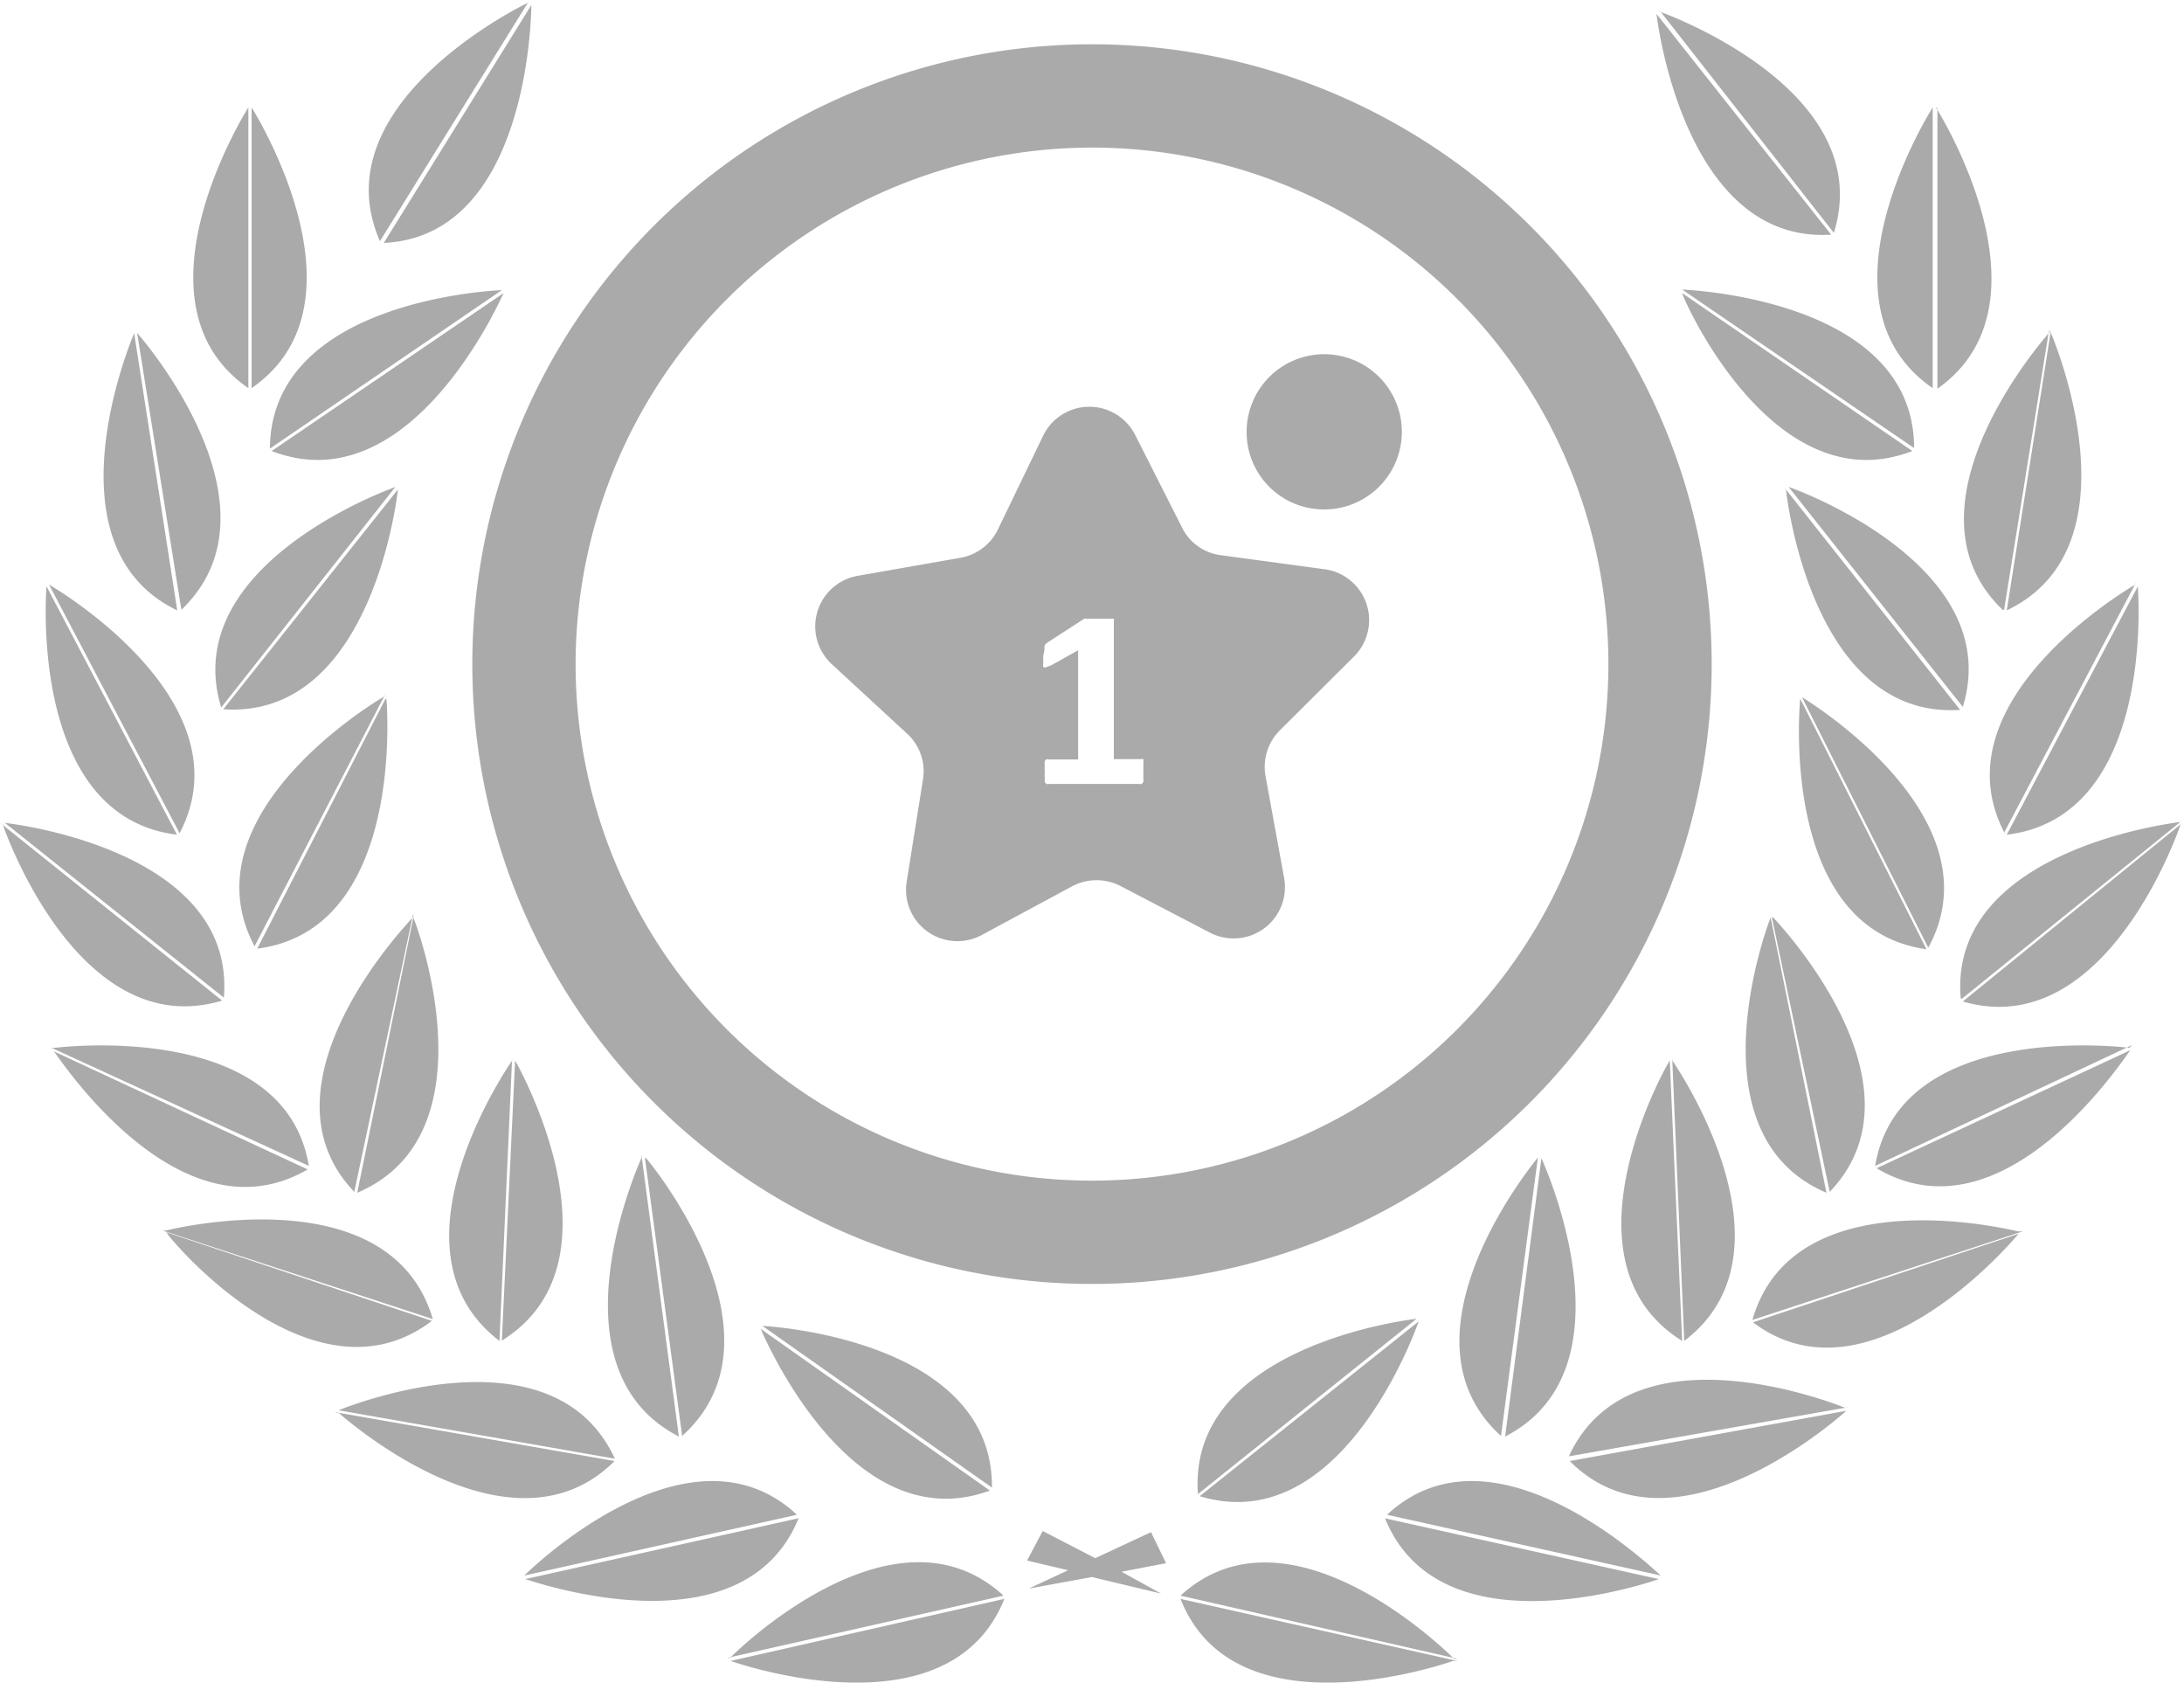 <?xml version="1.0" standalone="no"?>
<svg version="1.1" preserveAspectRatio="xMidYMid meet" viewBox="0 0 74 57.01" class="ng-element" data-id="8cc4aa4181fb4b0190e6d39805471d17" style="mix-blend-mode: normal; overflow: visible; width: 74px; height: 57px; pointer-events: all; filter: none;" xmlns="http://www.w3.org/2000/svg"><title>pricing-subscribtion-logo-single-v02</title><path d="M44.87,31.76a2.63,2.63,0,1,0-2.63-2.63A2.62,2.62,0,0,0,44.87,31.76Zm17.18-9.31h0l-6-7.58.08.1S57,22.77,62.05,22.45ZM24,29.93Zm6.76,9.45a1.73,1.73,0,0,1,.51,1.54l-.55,3.45a1.74,1.74,0,0,0,2.54,1.81l3.08-1.66a1.77,1.77,0,0,1,1.63,0L41,46.1a1.74,1.74,0,0,0,2.51-1.86l-.63-3.45a1.75,1.75,0,0,1,.48-1.54l2.48-2.47a1.74,1.74,0,0,0-1-3l-3.47-.47a1.7,1.7,0,0,1-1.32-.94l-1.58-3.12a1.74,1.74,0,0,0-3.12,0l-1.52,3.15a1.75,1.75,0,0,1-1.3,1L29.11,34a1.74,1.74,0,0,0-.93,3Zm4.63-2.87,0-.12a.14.14,0,0,1,.05-.08l.08-.06,1.22-.79a.11.11,0,0,1,.06,0l.08,0h.63l.16,0s.06,0,.07,0a.14.14,0,0,1,0,.07v4.69h.92a.13.13,0,0,1,.08,0,.13.13,0,0,1,0,.07.57.57,0,0,1,0,.14c0,.06,0,.13,0,.22s0,.15,0,.2a.84.84,0,0,1,0,.14.22.22,0,0,1-.06.07.09.09,0,0,1-.07,0H35.53a.09.09,0,0,1-.07,0A.22.22,0,0,1,35.4,41a1.06,1.06,0,0,1,0-.14,1,1,0,0,1,0-.2,1.27,1.27,0,0,1,0-.22.32.32,0,0,1,0-.14s0-.06.06-.07a.09.09,0,0,1,.07,0h1v-3.7l-.91.51-.16.06a.11.11,0,0,1-.11,0,.27.27,0,0,1,0-.13,1.86,1.86,0,0,1,0-.26Zm32.52-1.35h0l1.53-9.52,0,.13S64.17,31.63,67.86,35.16Zm-2.26-17v9.51C69.8,24.75,65.6,18.14,65.6,18.14ZM7.49,38.47,13.39,31S6,33.59,7.49,38.47Zm58-10.82V18.14S61.27,24.75,65.49,27.65ZM56.28,14.91l-.09-.11.08.11ZM40.59,65.12,48,59.18C47.81,59.2,40.22,60.09,40.59,65.12ZM17.06,24.43h0L9.2,29.78C13.93,31.61,17,24.54,17.06,24.43Zm-.14,35.5h0l.43-9.62,0,.12S12.85,56.83,16.92,59.93ZM17,24.33h0l.11-.07Zm.45,26.1v0h0L17,59.92C21.27,57.27,17.6,50.69,17.45,50.43ZM9.14,29.7,17,24.33S9.17,24.59,9.14,29.7Zm4.92,15.77,0,.12h0ZM33.54,65h0l-7.77-5.48C25.82,59.61,28.77,66.75,33.54,65ZM37,58A21,21,0,1,0,16,37,21,21,0,0,0,37,58Zm0-38.5A17.5,17.5,0,1,1,19.5,37,17.52,17.52,0,0,1,37,19.5ZM68,35.18c4.61-2.2,1.5-9.39,1.5-9.39l0-.12ZM48.07,59.27l.1-.08-7.52,6C45.54,66.68,48.07,59.27,48.07,59.27Zm-22.24.15-.1-.07,7.88,5.55C33.65,59.8,25.83,59.42,25.83,59.42Zm-8.77-35h0l.1-.07Zm8.6,35,.11.07h0ZM56.28,14.91l5.86,7.48C63.63,17.6,56.53,15,56.28,14.91Zm5.61,40L60,45.59C59.89,45.81,57.25,52.94,61.89,54.91Zm-1-16.85.06.11h0Zm-.85,7.39,0,.12h0Zm0,.13L62,54.88C65.46,51.27,60.28,45.79,60.08,45.58ZM61,38.17s-.78,7.79,4.28,8.49Zm.09-.05h0ZM60,45.47l0,.12h0Zm6.49,2.86h0l7.49-6.06-.1.08S66,43.23,66.44,48.33ZM61.06,38.12l4.28,8.49C67.78,42.13,61.07,38.13,61.06,38.12ZM52.23,53.74,51,63.17C55.49,60.86,52.28,53.85,52.23,53.74Zm10.3,8.46s-7.23-3-9.37,1.64l9.5-1.67Zm-11.67.95h0l1.25-9.43C52,53.85,47.12,59.75,50.86,63.15ZM66.42,38.53ZM72.15,50S64.38,49,63.54,54l8.72-4.1Zm-3.77,6.22s-7.59-1.94-9,3l9.16-3ZM56.66,50.42V50.3l.41,9.63C61.15,56.84,56.66,50.42,56.66,50.42ZM72.44,34.37,68,42.78C73.06,42.17,72.45,34.47,72.44,34.37Zm0,0ZM64.8,29.78h0L57,24.43C57,24.55,60.08,31.61,64.8,29.78Zm-7.9-5.51.1.06h0Zm11,18.46L72.4,34.2l-.05.11S65.55,38.2,67.93,42.73ZM60.61,31Zm0,0,5.9,7.45C68,33.6,60.65,31,60.61,31Zm4.25-1.32c0-5.09-7.77-5.36-7.86-5.37h0ZM60.45,31l.07.1s.81,7.79,5.9,7.45ZM57,59.93l-.42-9.5C56.46,50.59,52.69,57.25,57,59.93ZM49.24,70.77l.13,0L40,68.67C41.87,73.42,49.24,70.77,49.24,70.77ZM40,68.56Zm-1-2.15-1.89.88-1.78-.92-.53,1,1.39.33-1.33.62L37,67.93l2.34.56L38,67.75l1.51-.29ZM56.21,68l.12,0-.11,0ZM24.75,70.77s7.38,2.65,9.28-2.1l-9.4,2.13ZM40,68.56l9.39,2.14-.12,0S43.76,65.11,40,68.56ZM56.21,68l-9.28-2.06C48.82,70.59,56,68.07,56.21,68ZM20.82,64h0l-9.49-1.66.11,0S17.23,67.59,20.82,64ZM5.62,56.19l-.12,0,9.16,3C13.21,54.25,5.62,56.19,5.62,56.19ZM17.76,67.88h0l-.12,0Zm0,0L27,65.82C23.33,62.39,17.87,67.77,17.76,67.88Zm7,2.79h0l-.12,0L34,68.56C30.24,65.1,24.73,70.67,24.73,70.67Zm2.33-4.74L17.79,68C17.86,68,25.15,70.64,27.06,65.93ZM13.48,31.08l.08-.1-6,7.55C12.67,38.87,13.48,31.08,13.48,31.08Zm58.71,19Zm0,0-8.6,4C67.92,56.65,72,50.3,72.19,50.08Zm0,0,.12,0-.12,0ZM68.4,56.3l.14,0-.13,0Zm5.49-13.87-7.38,6C71.4,49.85,73.89,42.45,73.89,42.43Zm0,0h0l.11-.08ZM47,65.82Zm9.28,2.06.12,0-.12,0ZM47,65.82l9.28,2.06C56.12,67.77,50.67,62.39,47,65.82ZM68.4,56.3l-9,3C63.36,62.29,68.22,56.52,68.4,56.3Zm-5.85,6,.13,0-.13,0Zm0,0L53.19,64C56.76,67.58,62.5,62.35,62.55,62.31ZM14.63,59.25l-9-3C5.76,56.5,10.63,62.3,14.63,59.25Zm-3.16,3Zm-.13,0,.13,0h0Zm9.49,1.67c-2.13-4.63-9.32-1.66-9.36-1.64ZM14,45.59l-1.9,9.32C16.75,52.94,14.12,45.83,14,45.59Zm9,17.58-1.27-9.55v.12S18.47,60.84,23,63.17Zm-1.15-9.44,1.26,9.42C26.88,59.76,22,53.85,21.88,53.73Zm0,0h0l0-.13ZM1.86,50l-.12,0L10.46,54C9.63,49,1.86,50,1.86,50ZM14,45.44l0,.13S8.48,51.2,12,54.88ZM13.06,38l-.07.11s-6.77,3.92-4.37,8.45Zm0,.17h0l.06-.12Zm0,0L8.71,46.64C13.7,46,13.11,38.44,13.09,38.2ZM.16,42.38h0l-.1-.08,7.52,6C8,43.21.16,42.38.16,42.38Zm5.83.4L1.51,34.25l.06.11S.91,42.17,6,42.78ZM1.66,34.31,1.6,34.2l4.48,8.53C8.45,38.2,1.66,34.31,1.66,34.31Zm8.76,19.81h0l-8.6-4C2,50.33,6.09,56.64,10.42,54.12ZM1.69,50l.13.06h0ZM7.52,48.4h0L0,42.38l.1.09S2.62,49.87,7.52,48.4ZM6,35.18,4.54,25.79C4.48,25.93,1.47,33,6,35.18ZM18,14.67h0l-5,8.06C18,22.5,18,14.68,18,14.67ZM8.52,18.14h0v9.51C12.72,24.75,8.52,18.14,8.52,18.14Zm9.42-3.64-.07.1s-7.07,3.38-5,8.07ZM4.64,25.78l1.5,9.38C9.76,31.7,4.84,26,4.64,25.78Zm3.77,1.87V18.14S4.21,24.75,8.41,27.65ZM4.64,25.78l0-.13,0,.13Z" transform="translate(0 -14.5)" style="fill: rgb(170, 170, 170); stroke-width: 0px;" vector-effect="non-scaling-stroke"/></svg>
